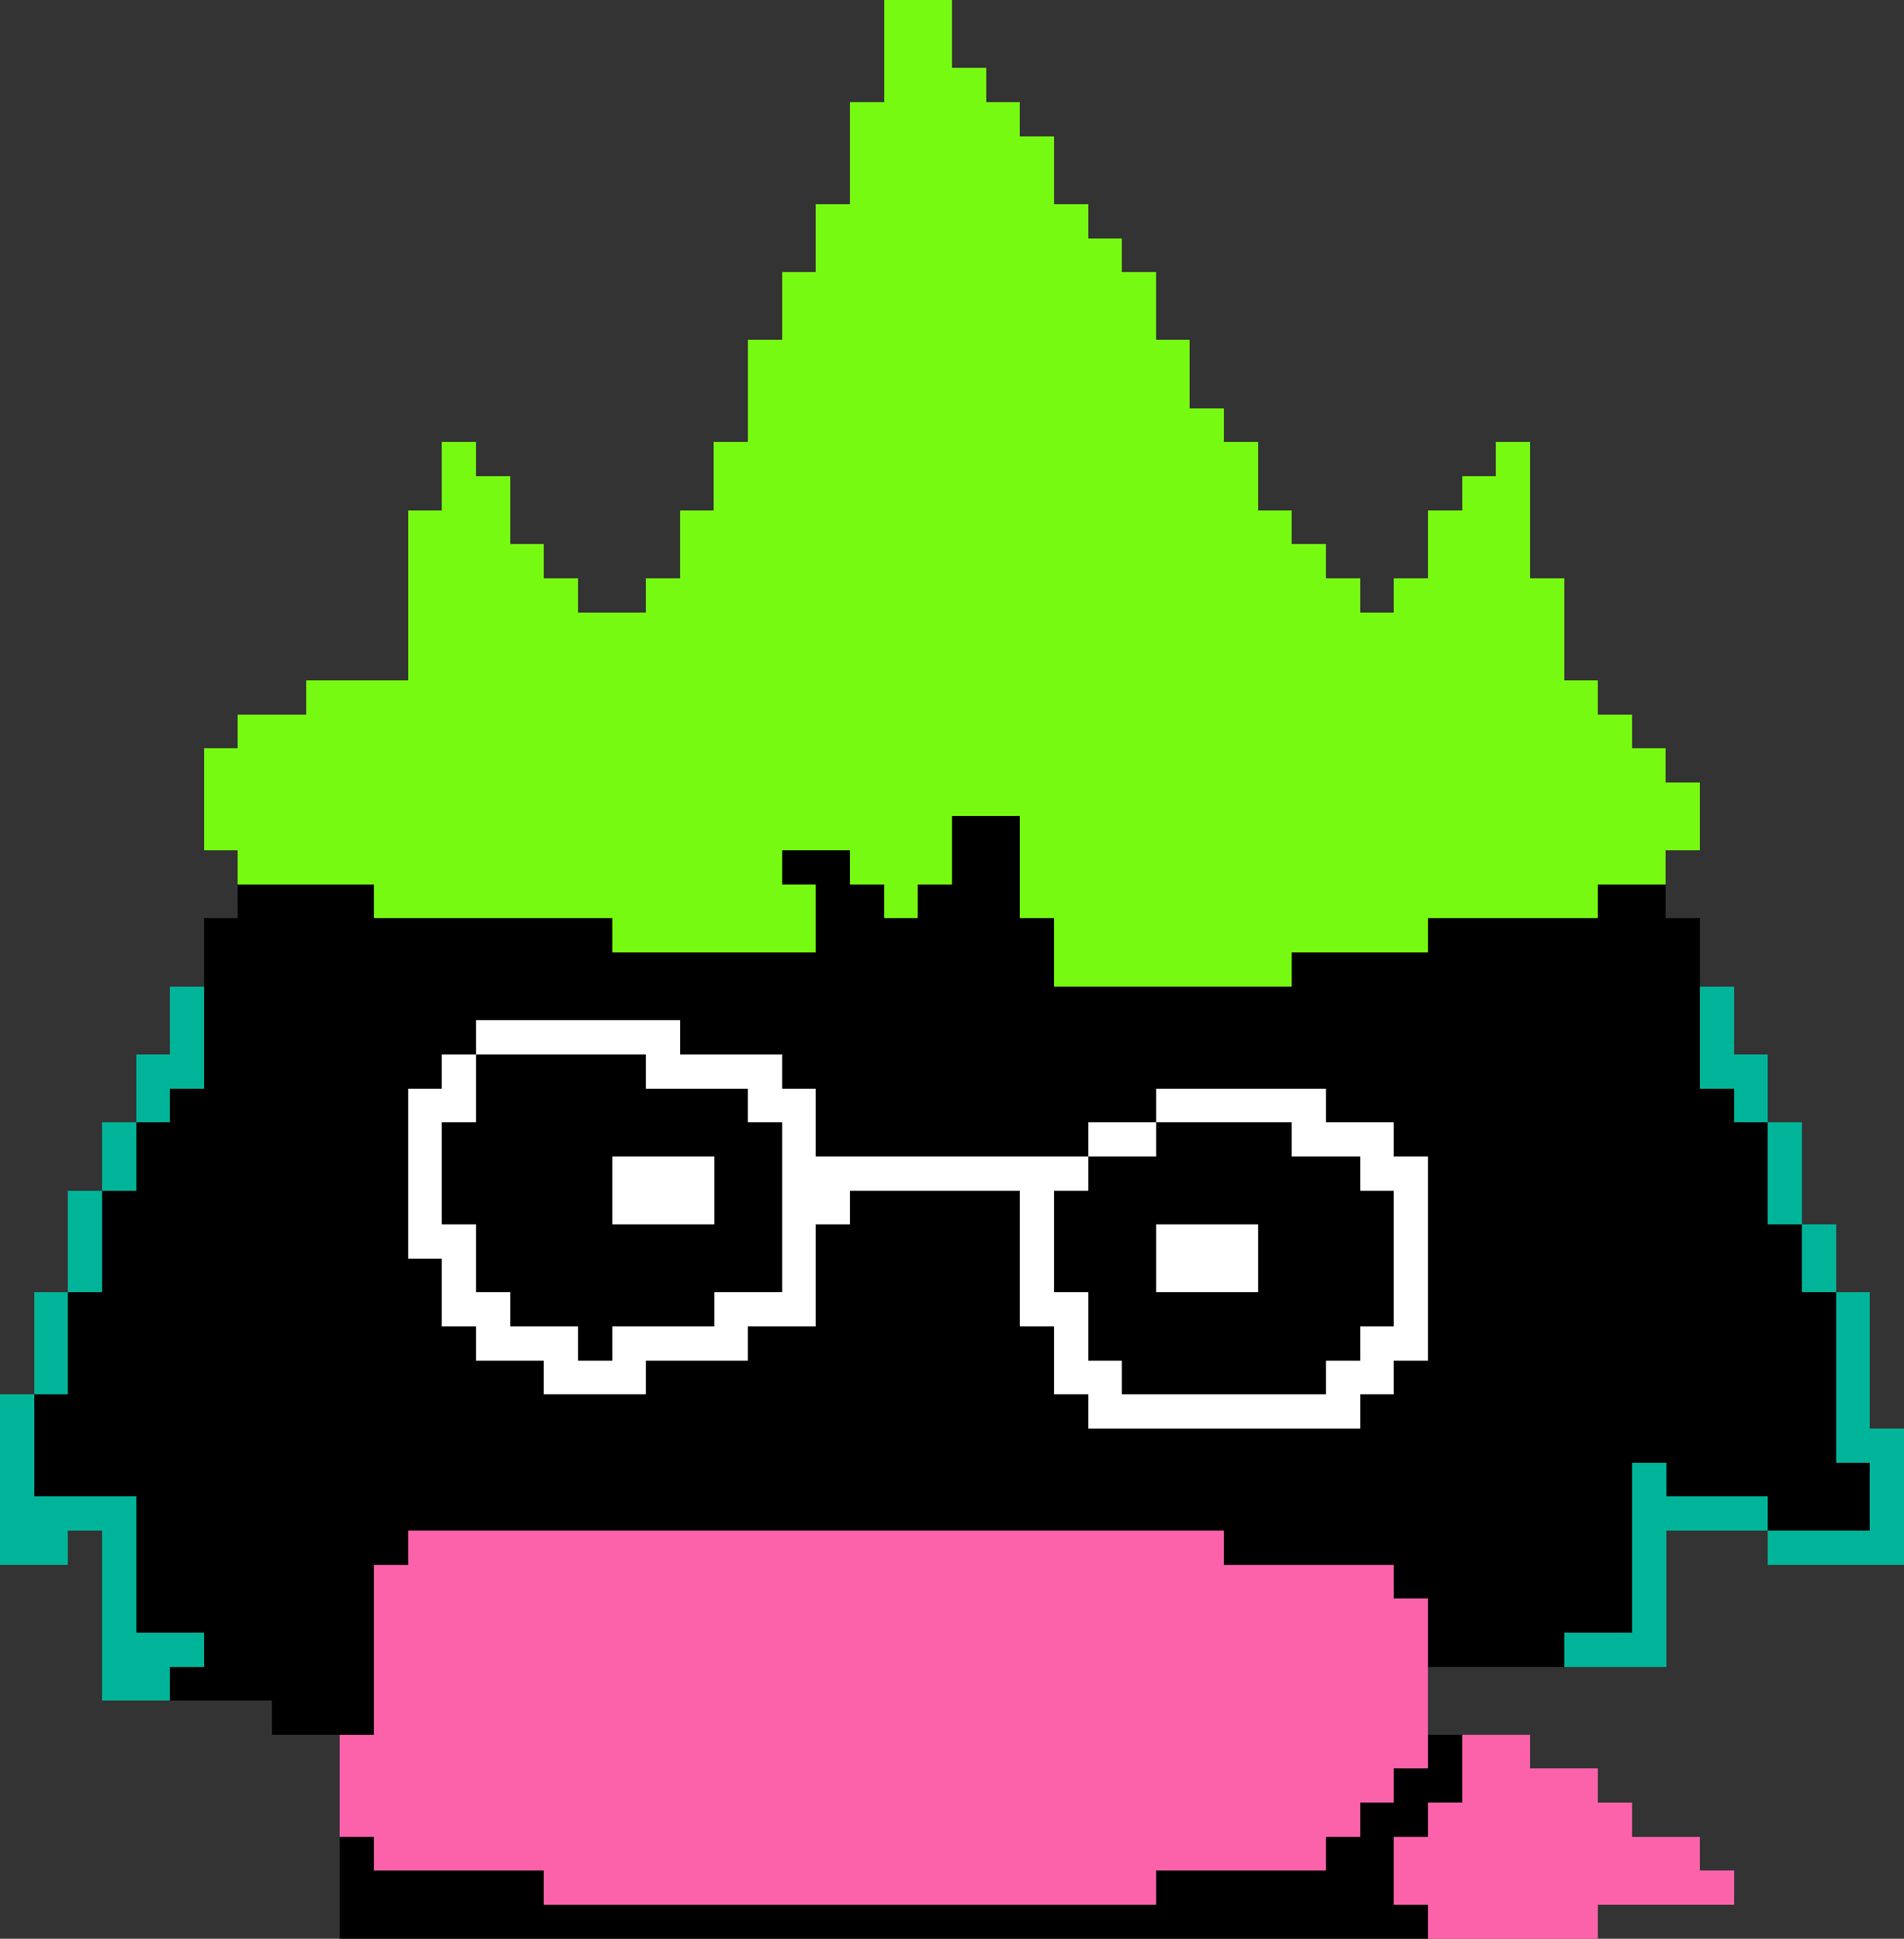 <svg shape-rendering="crispEdges" viewBox="0 -.5 56 57" xmlns="http://www.w3.org/2000/svg"><rect x="0" y="-.5" width="56" height="57" fill="#333333" stroke="none"/><path d="m26 0h2m-2 1h2m-2 1h3m-4 1h5m-5 1h6m-6 1h6m-7 1h8m-8 1h9m-10 1h11m-11 1h11m-12 1h13m-13 1h13m-13 1h14m-23 1h1m7 0h16m7 0h1m-32 1h2m6 0h16m6 0h2m-33 1h3m5 0h18m4 0h3m-33 1h4m4 0h19m3 0h3m-33 1h5m2 0h21m1 0h5m-34 1h34m-34 1h34m-37 1h38m-40 1h41m-42 1h43m-43 1h44m-44 1h22m2 0h20m-43 1h16m2 0h3m2 0h19m-38 1h13m2 0h1m3 0h17m-29 1h6m7 0h11m-11 1h7" stroke="#77fa12"/><path d="m28 24h2m-7 1h2m3 0h2m-23 1h4m13 0h2m1 0h3m17 0h2m-43 1h12m6 0h7m11 0h8m-44 1h25m7 0h12m-44 1h44m-44 1h8m6 0h30m-44 1h7m1 0h5m4 0h27m-45 1h7m2 0h8m2 0h10m5 0h12m-47 1h8m1 0h10m1 0h8m2 0h4m3 0h11m-48 1h8m1 0h5m3 0h2m9 0h8m2 0h10m-49 1h9m1 0h5m3 0h2m2 0h5m1 0h10m1 0h10m-49 1h9m2 0h9m1 0h6m1 0h3m3 0h4m1 0h11m-50 1h10m1 0h9m1 0h6m1 0h3m3 0h4m1 0h11m-51 1h11m2 0h6m3 0h6m2 0h9m1 0h12m-52 1h12m3 0h1m4 0h9m1 0h8m2 0h12m-52 1h14m3 0h12m2 0h6m2 0h13m-53 1h31m8 0h14m-53 1h53m-53 1h47m1 0h6m-51 1h44m4 0h3m-51 1h8m24 0h12m-44 1h7m30 0h7m-44 1h7m31 0h6m-42 1h5m31 0h4m-41 1h6m-3 1h3m31 1h1m-2 1h2m-3 1h2m-32 1h1m28 0h2m-31 1h6m18 0h7m-31 1h32" stroke="#000"/><path d="m5 29h1m44 0h1m-46 1h1m44 0h1m-47 1h2m44 0h2m-48 1h1m46 0h1m-49 1h1m48 0h1m-50 1h1m48 0h1m-51 1h1m49 0h1m-51 1h1m50 0h1m-52 1h1m50 0h1m-53 1h1m52 0h1m-54 1h1m52 0h1m-54 1h1m52 0h1m-55 1h1m53 0h1m-55 1h1m53 0h2m-56 1h1m47 0h1m6 0h1m-56 1h4m44 0h4m3 0h1m-56 1h2m1 0h1m44 0h1m3 0h4m-53 1h1m44 0h1m-46 1h1m44 0h1m-46 1h3m40 0h3m-46 1h2" stroke="#00b499"/><path d="m14 30h6m-7 1h1m5 0h4m-11 1h2m8 0h2m10 0h5m-27 1h1m10 0h1m8 0h2m4 0h3m-29 1h1m5 0h3m2 0h9m8 0h2m-30 1h1m5 0h3m2 0h2m5 0h1m10 0h1m-30 1h2m9 0h1m6 0h1m3 0h3m4 0h1m-29 1h1m9 0h1m6 0h1m3 0h3m4 0h1m-29 1h2m6 0h3m6 0h2m9 0h1m-28 1h3m1 0h4m9 0h1m8 0h2m-26 1h3m12 0h2m6 0h2m-9 1h8" stroke="#fff"/><path d="m12 45h24m-25 1h30m-30 1h31m-31 1h31m-31 1h31m-31 1h31m-32 1h32m1 0h2m-35 1h31m2 0h4m-37 1h30m2 0h6m-37 1h28m2 0h9m-34 1h18m7 0h10m-9 1h5" stroke="#fc62aa"/></svg>